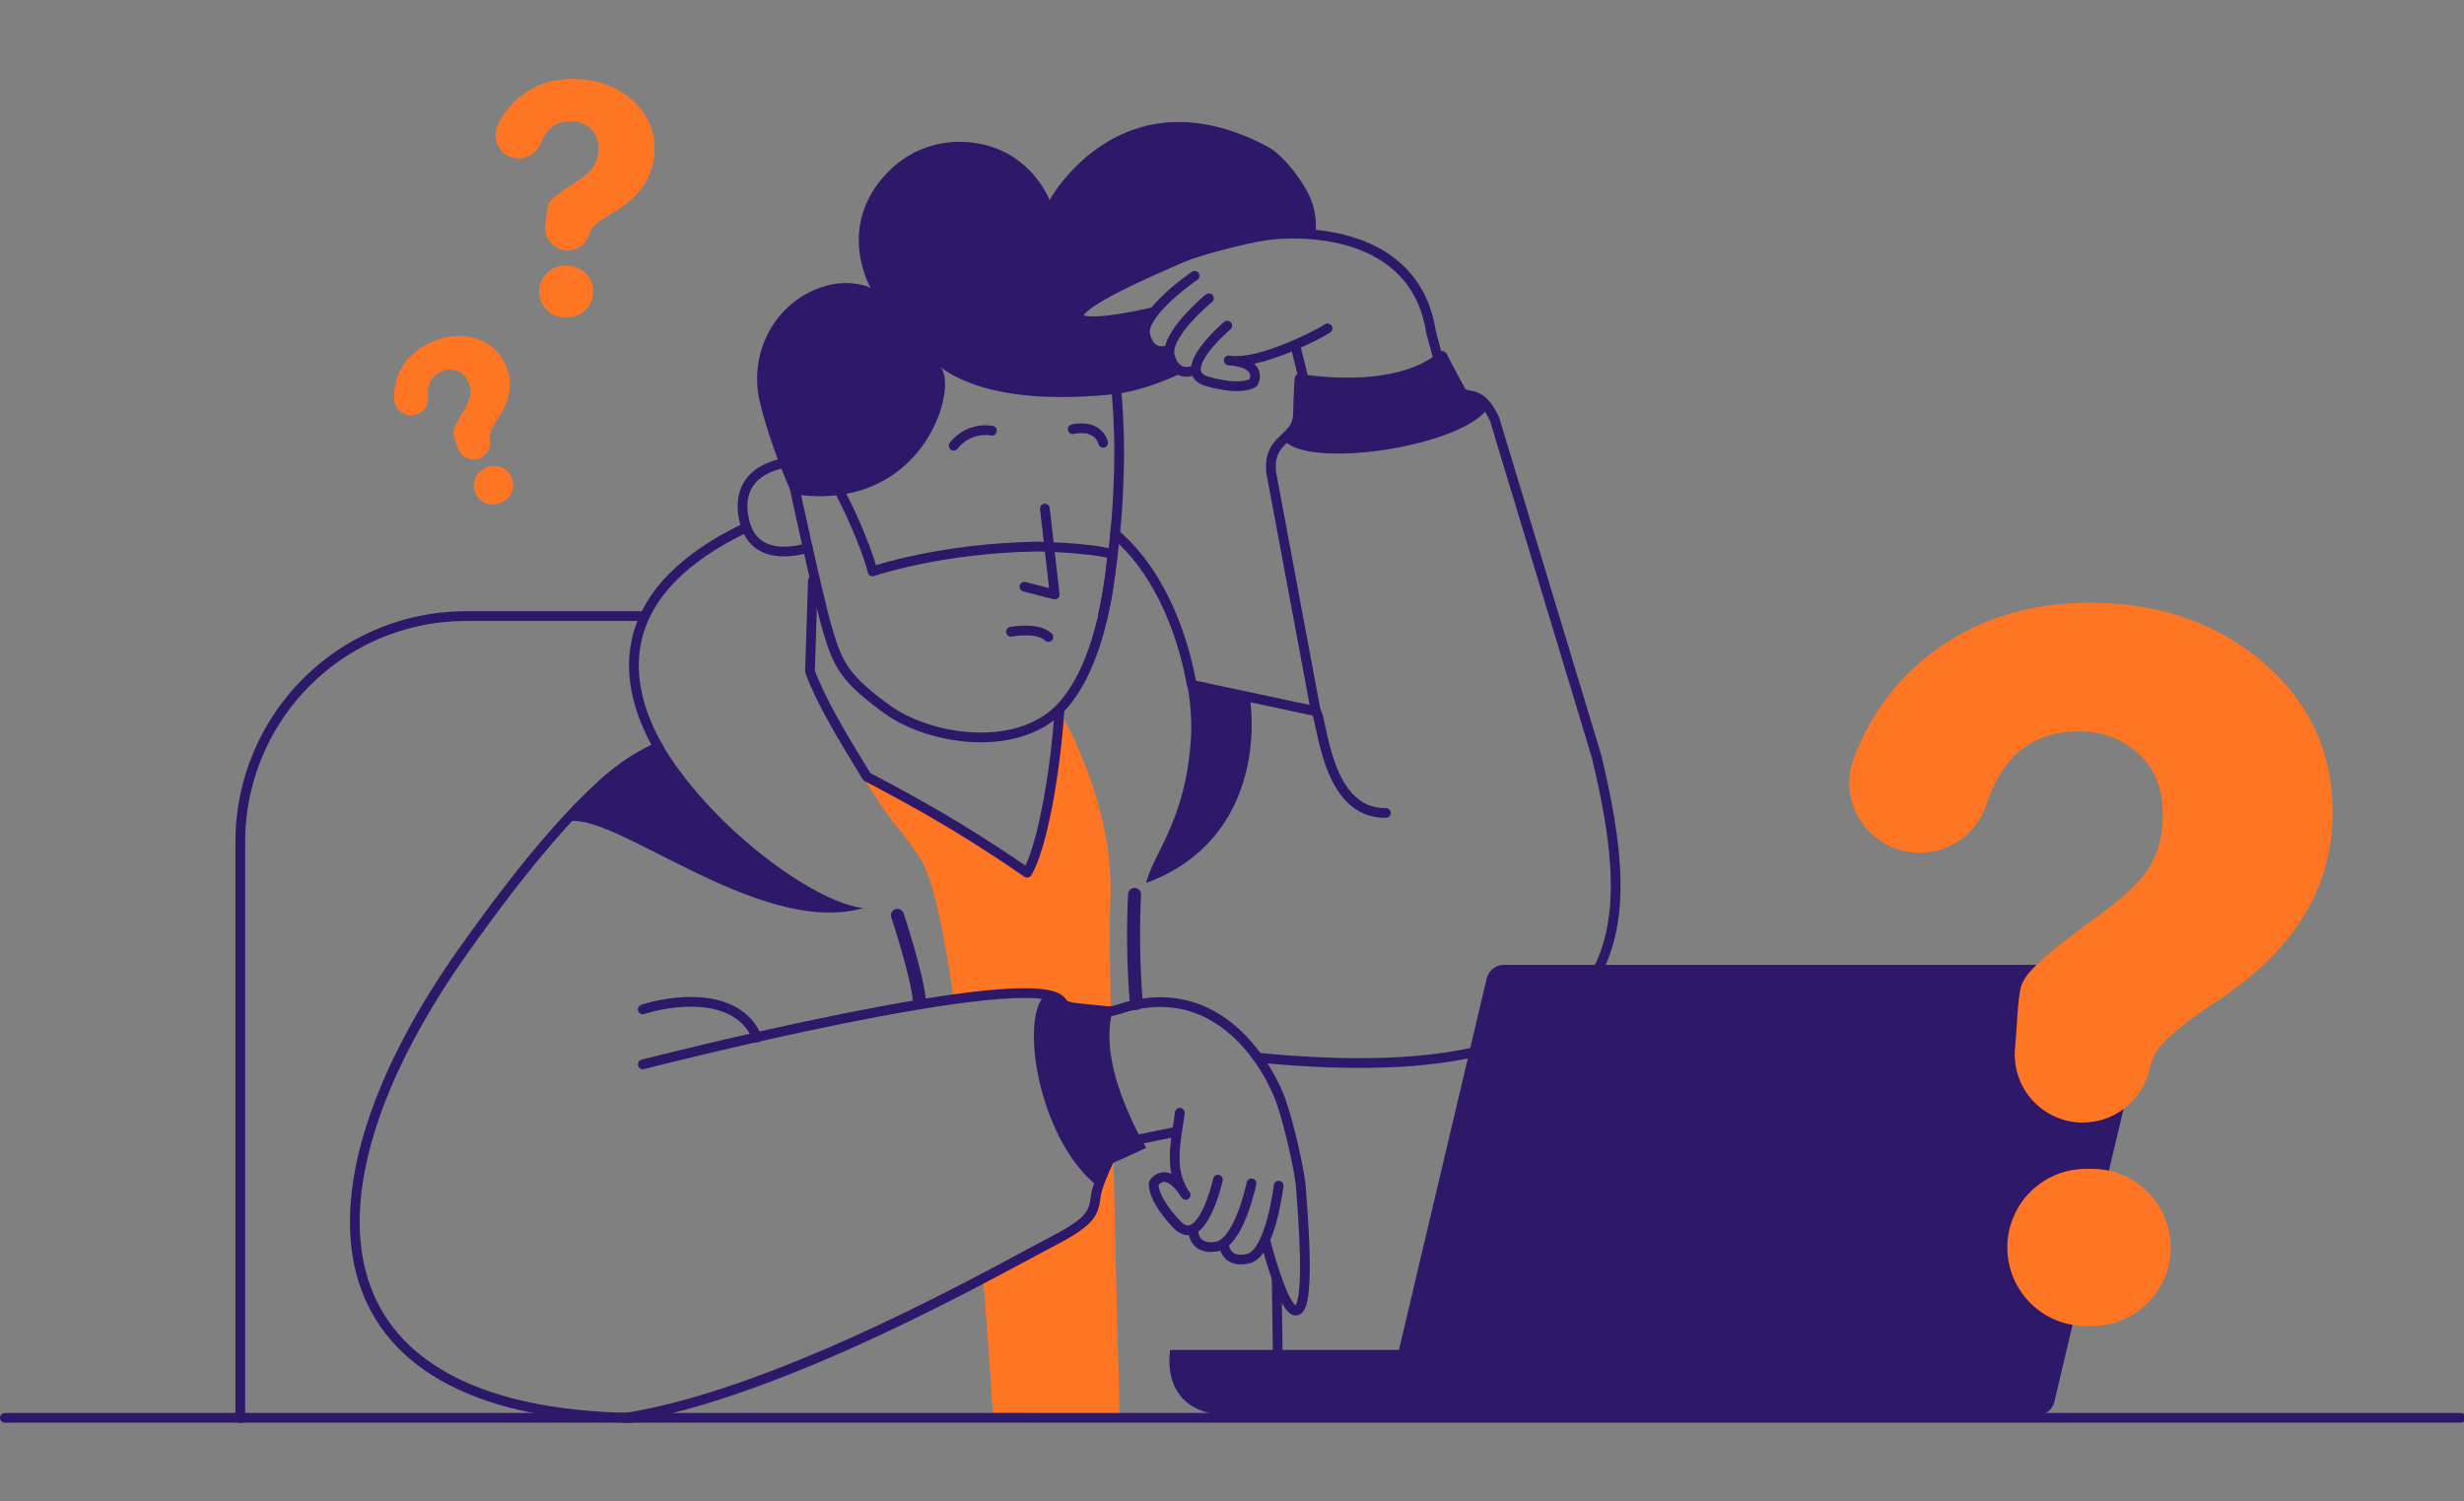 <?xml version="1.0" encoding="UTF-8"?>
<svg width="870" height="530" version="1.1" viewBox="0 0 870 530" xmlns="http://www.w3.org/2000/svg" xmlns:cc="http://creativecommons.org/ns#" xmlns:dc="http://purl.org/dc/elements/1.1/" xmlns:rdf="http://www.w3.org/1999/02/22-rdf-syntax-ns#">
 <rect x="0" y="0" width="870" height="530" fill="#808080" stroke="none"/>
 <defs>
  <style>.cls-1,.cls-2{fill:none;}.cls-1,.cls-2,.cls-5{stroke:#2e186a;stroke-linecap:round;stroke-linejoin:round;}.cls-1,.cls-5{stroke-width:6px;}.cls-2{stroke-width:8px;}.cls-3{fill:#2e186a;}.cls-4{fill:#fe7624;}.cls-5{fill:#fff;}</style>
 </defs>
 <g data-name="Layer 2">
  <g id="outline" transform="matrix(.573 0 0 .573 2.604e-6 27.885)">
   <g id="FAQ">
    <path id="chair" class="cls-1" d="m148.08 825.23v-355.23a139.09 139.09 0 0 1 139.09-139h108.93" stroke="#2e186a"/>
    <g id="man">
     <g id="hoodie">
      <g stroke="#2e186a">
       <path class="cls-2" d="m553 515.4s11.87 35.55 13.61 52.76"/>
       <path class="cls-2" d="m699.12 502.53a524.19 524.19 0 0 0 1.11 67.13"/>
       <path class="cls-1" d="m810.86 389.63c4.14 4.27 5.74 63.37 43.14 62.67"/>
      </g>
      <path id="shape" class="cls-3" d="m406.66 407.82c-16.38 7.23-40 21.28-59 50.38 26.78-11 118.93 71.4 184.25 52.71-30.37-3.22-95.45-50.91-125.25-103.09z" fill="#5b37f0"/>
      <g stroke="#2e186a">
       <path class="cls-1" d="m459.88 276.35c-79.26 37.73-80.35 90.76-53.41 136.87-14.14 2.23-48.36 21.5-120.78 123.76-104.26 147.21-99.26 284.57 103.54 288.07"/>
       <path class="cls-1" d="m776.76 603.85v-0.58c238.93 22.71 232-81.37 207-186l-62.76-207.52c-9.25-20.18-17.52-11.54-21-17.85-8.05-14.74-11.25-21.21-11.25-21.21-29.36 24.87-88 14-88 14s-0.5 5.37-0.91 21.79-18.7 14-16.55 35.82l27.5 147.32-76.41-16.29c-4.89-26.75-17.35-67.34-47.31-93"/>
       <line class="cls-1" x1="787.92" x2="786.68" y1="824.52" y2="738.98"/>
      </g>
      <path class="cls-3" d="m770.09 380.94c-12.06-5-28.15-6.87-38.68-8.56a138.72 138.72 0 0 1 2.6 30.46c-2.27 52.68-22.88 73.24-27.79 92.64 63.35-23.35 68.29-85.13 63.87-114.54z" fill="#5b37f0" data-name="shape"/>
     </g>
     <g id="shirt" fill="#ff5361">
      <path class="cls-4" d="m675.14 688.87c-1.33 11.14-3.89 15.82-29.95 29.22-6.65 3.42-20.66 10.84-39.43 20.25 3.89 48.09 6 83.46 6 83.46l78.11 1.09s-2.16-80.39-3.85-162.06c-4.33 8.76-10.08 21.26-10.88 28.04z"/>
      <path class="cls-4" d="m684.27 503c1-43.09-15.5-85.36-31.45-113.64-2.58 39.34-11 84.94-19.9 99.81-42-29.13-73.5-45.83-98.68-59.13-15.91-25.65-29.34-48.52-35.14-65.11 0.08-2.51 0.16-5.06 0.24-7.62l-2.74 0.27c7 23.07 22.1 55.87 53.36 99.93a208.34 208.34 0 0 1 17.51 23.62c7.46 11.69 14.3 44.76 20.25 86 34.77-4.83 61.71-5.78 66.6 1.63l30.21 5.78c-1.12-57.6-0.79-48.02-0.26-71.54z"/>
     </g>
     <g id="hand_II" data-name="hand II">
      <g stroke="#2e186a" data-name="hand II">
       <line class="cls-1" x1="724.49" x2="678.02" y1="648.79" y2="658.3"/>
       <path class="cls-1" d="m779.63 715.52c3.9 15 12.52 43.86 19 43.46 9.2-0.57 4.28-58.18 3-75.86-0.63-9.07-7-38.25-12.2-53-6.79-19.3-37.74-78.07-100.68-56.63l-45.47 11.13"/>
       <path class="cls-1" d="m727 637.07c-1 10.23-7 31.74 0.83 45.87"/>
       <path class="cls-1" d="m787.92 682s-4.91 41.78-18.87 45-14.85-8.56-14.85-8.56"/>
       <path class="cls-1" d="m771.17 680.57s-7.54 36.83-21.71 39-14.17-9.57-14.17-9.57"/>
       <path class="cls-1" d="m750.5 678.3s-9.79 44.15-25.51 27.41-14.06-25.27-14.06-25.27 7.56-12.13 19.68 7.24"/>
      </g>
      <path id="welt_II" class="cls-3" d="m675.77 681.84c-35.35-28.68-47.34-100.91-32.4-116.72 0.6-5 12.08 3.45 19 4.22 16.7 1.86 23.9 2.37 23.9 2.37-6.77 20.82 0.77 46 8.52 63.91a193 193 0 0 0 11.52 23c-1.33 0.67-6.7 3.32-19.47 8.92-7.36 3.27-8.92 8.79-11.07 14.3z" fill="#5b37f0" data-name="welt II"/>
      <path class="cls-1" d="m396.1 573.38c15.61-5.17 57.64-12.33 70.46 17.27" stroke="#2e186a"/>
      <path id="lines" class="cls-1" d="m396.1 607.24s242.55-62.3 258.23-38.52l36.83 82.35s-14.7 26.65-16 37.8-3.89 15.82-29.95 29.22-162.21 91.61-259.8 106.96" stroke="#2e186a"/>
     </g>
     <g id="head">
      <g stroke="#2e186a">
       <path id="neck" class="cls-1" d="m500.92 309.2c-0.53 15.6-1.23 36.72-1.82 55.71 5.8 16.59 19.23 39.46 35.14 65.11 25.18 13.3 56.65 30 98.68 59.13 9-14.87 17.32-60.47 19.9-99.81"/>
       <path id="ear" class="cls-1" d="m488.12 236c-7.53 0.67-35.71 5.17-29.74 35 4.74 23.73 26.43 21.62 39.42 18"/>
       <path id="face" class="cls-1" d="m686.57 180.12c5.34 40.73 2.87 84.45-1.31 117"/>
       <path class="cls-1" d="m685.26 297.08c-1.75 13.7-3.81 25.41-5.72 34.06" data-name="face"/>
       <path id="beard" class="cls-1" d="m510.29 243.13c6.31 6.38 23.23 43.16 27.36 60.31 0 0 41.87-14.41 101.86-15.29 0 0 32.71 0.67 45.75 4.63 0 0-2.82 60.73-29.34 92.18s-82.59 22.65-108.92 3.74-30.65-27.93-36.74-48.16-22.17-95.65-22.17-95.65z"/>
       <path id="mouth" class="cls-5" d="m623 340.66s16.35-3.25 23 3.25"/>
       <polyline id="nose" class="cls-1" points="643.84 264.77 649.92 317.68 631.26 312.91"/>
       <path id="brow_II" class="cls-1" d="m587.67 226a24.86 24.86 0 0 1 23.53-9.25" data-name="brow II"/>
       <path id="brow" class="cls-1" d="m661 215.83s15-3.9 18.79 8.39"/>
      </g>
      <path id="hair" class="cls-3" d="m721 171.54c-1.32-3.86 0.18-8.56 2.94-13.29l-0.72-0.81-3.39 9.5s-10.61 4.57-14.11-9c-1.08-4.15 1.37-9.21 5.27-14.22l-0.11-0.13c-14.75 3.42-43.57 9-46.17 3.2-3.67-8.21 48.33-30 64.17-37 8.12-3.55 36.22-11.26 51.36-13.46a131.24 131.24 0 0 1 30.27-0.33 44.29 44.29 0 0 0-5.18-26.95c-4.91-9.06-15.17-22.53-24.28-27.36-90.29-47.89-134.34 33-134.34 33s-12.71-34.69-53.85-35.93a61.36 61.36 0 0 0-45.09 18c-33.69 33.77-11.23 72-11.23 72s-15.69-8-36.85 2.21c-25.28 12.23-38 40.86-31.43 68.17 7 29 19.86 56.61 19.86 56.61 82.16 12.72 103.16-67.95 91.06-78.36 18.22 13.48 51 22.51 106.52 16.93 12.71-1.32 28.3-6.32 44.17-13.9-3.07-0.42-6.64-2.42-8.87-8.88z" fill="#5b37f0"/>
     </g>
     <g id="hand">
      <g stroke="#2e186a" data-name="hand">
       <polyline class="cls-1" points="798.07 163.8 811.14 216.41 885.39 194.45"/>
       <path class="cls-1" d="m710.92 143.63c-14.75 3.42-43.57 9-46.17 3.2-3.67-8.21 48.33-30 64.17-37 8.12-3.55 36.22-11.26 51.36-13.46 19.75-2.85 91.55-4.67 101.5 59.42l10.63 39.63-70.62 20.94"/>
       <path class="cls-1" d="m818.05 153.68c-8.37 5.52-39.78 20.38-55.55 20"/>
       <path class="cls-1" d="m736.13 121.3s-33.88 23.15-30.37 36.7 14.11 9 14.11 9"/>
       <path class="cls-1" d="m744.94 135.13s-28.41 23.18-23.9 36.41 14.74 7.89 14.74 7.89"/>
       <path class="cls-1" d="m756.26 152s-33.72 28.43-12.15 34.44 28.2 0.73 28.2 0.73 7.06-12-15.16-13.74"/>
      </g>
      <path id="welt" class="cls-3" d="m790.9 222.17c14.19 18.81 110.33 4.64 126.15-19.66-7.58-10.4-13.62-4.47-17-10.61-8.05-14.74-11.25-21.21-11.25-21.21-16.7 14.15-42.89 16.73-62.37 16.33a194.54 194.54 0 0 1-25.67-1.93c-0.12 1.49-0.53 7.46-0.88 21.4-0.17 8.07-4.69 11.6-8.98 15.68z" fill="#5b37f0"/>
     </g>
    </g>
    <path id="laptop" class="cls-3" d="m1315.6 545.92h-388.81a11 11 0 0 0-10.71 8.47l-54.05 228.82h-140.94s-7.81 40.34 37.74 40.34h496.38a11 11 0 0 0 10.71-8.47l60.38-255.63a11 11 0 0 0-10.7-13.53z" fill="#5b37f0"/>
    <g id="Question_marks" fill="#ff5361" data-name="Question marks">
     <path class="cls-4" d="m1283.5 643.11a42 42 0 0 1-41.86-45.45c1.5-18.12 1.7-29.28 3.57-37.69 2.56-11.56 25-27.47 51-46.71q20.51-15.06 28.53-28.05t8-32.22q0-23.73-15.07-37.35t-36.5-13.64q-42.57 0-57.17 45.09a43.34 43.34 0 0 1-47.42 29.26 43.15 43.15 0 0 1-33.94-58.68q13.93-35.24 39.94-57.67 43.11-37.18 105.32-37.19 63.48 0 106.44 36.55t43 92.66q0 69.57-71.49 116.38-31.11 20.52-37.67 32.06a38.67 38.67 0 0 0-3.7 10 42.2 42.2 0 0 1-40.94 32.6zm5.68 125.36h-3.84a48.42 48.42 0 0 1-48.42-48.41 48.42 48.42 0 0 1 48.42-48.42h3.84a48.41 48.41 0 0 1 48.41 48.42 48.41 48.41 0 0 1-48.41 48.41z"/>
     <path class="cls-4" d="m295.88 233.64a10.18 10.18 0 0 1-13.68-6.07 90.19 90.19 0 0 1-2.83-8.71c-0.54-2.81 2.9-8.5 6.84-15.28a26.58 26.58 0 0 0 3.64-9 14.69 14.69 0 0 0-1.32-7.93 11.59 11.59 0 0 0-6.95-6.84 12.69 12.69 0 0 0-9.42 0.49q-9.46 4.1-8.36 15.52a10.5 10.5 0 0 1-7.71 11.06 10.45 10.45 0 0 1-13.19-9.77 35.08 35.08 0 0 1 3.32-16.65q6-12.4 19.81-18.39 14.1-6.12 27.16-2.13a28.2 28.2 0 0 1 18.45 16.44q6.71 15.45-4.67 32.73-4.94 7.55-5.29 10.74a9.59 9.59 0 0 0 0.15 2.59 10.21 10.21 0 0 1-5.95 11.18zm13.32 27.29-0.85 0.37a11.71 11.71 0 0 1-15.41-6.09 11.71 11.71 0 0 1 6.06-15.41l0.85-0.37a11.71 11.71 0 0 1 15.41 6.09 11.71 11.71 0 0 1-6.06 15.41z"/>
     <path class="cls-4" d="m349.08 105.6a13.87 13.87 0 0 1-13-15.75c0.83-5.95 1.1-9.62 1.87-12.36 1-3.76 8.72-8.6 17.67-14.46q7-4.59 9.92-8.73a20 20 0 0 0 3.23-10.47q0.43-7.83-4.29-12.59a17.35 17.35 0 0 0-11.8-5.16q-14-0.78-19.66 13.82a14.32 14.32 0 0 1-16.17 8.78 14.24 14.24 0 0 1-10.11-20 47.84 47.84 0 0 1 14.26-18.24q14.88-11.44 35.38-10.34 20.92 1.16 34.42 14t12.47 31.33q-1.27 22.93-25.7 37.04-10.62 6.21-13 9.88a13.12 13.12 0 0 0-1.4 3.25 13.94 13.94 0 0 1-14.09 10zm-0.41 41.4h-1.27a16 16 0 0 1-15.08-16.84 16 16 0 0 1 16.84-15.16l1.27 0.07a16 16 0 0 1 15.08 16.93 16 16 0 0 1-16.84 15z"/>
    </g>
    <line id="line" class="cls-1" x1="3" x2="1516.4" y1="825.05" y2="825.05" stroke="#2e186a"/>
   </g>
  </g>
 </g>
</svg>
